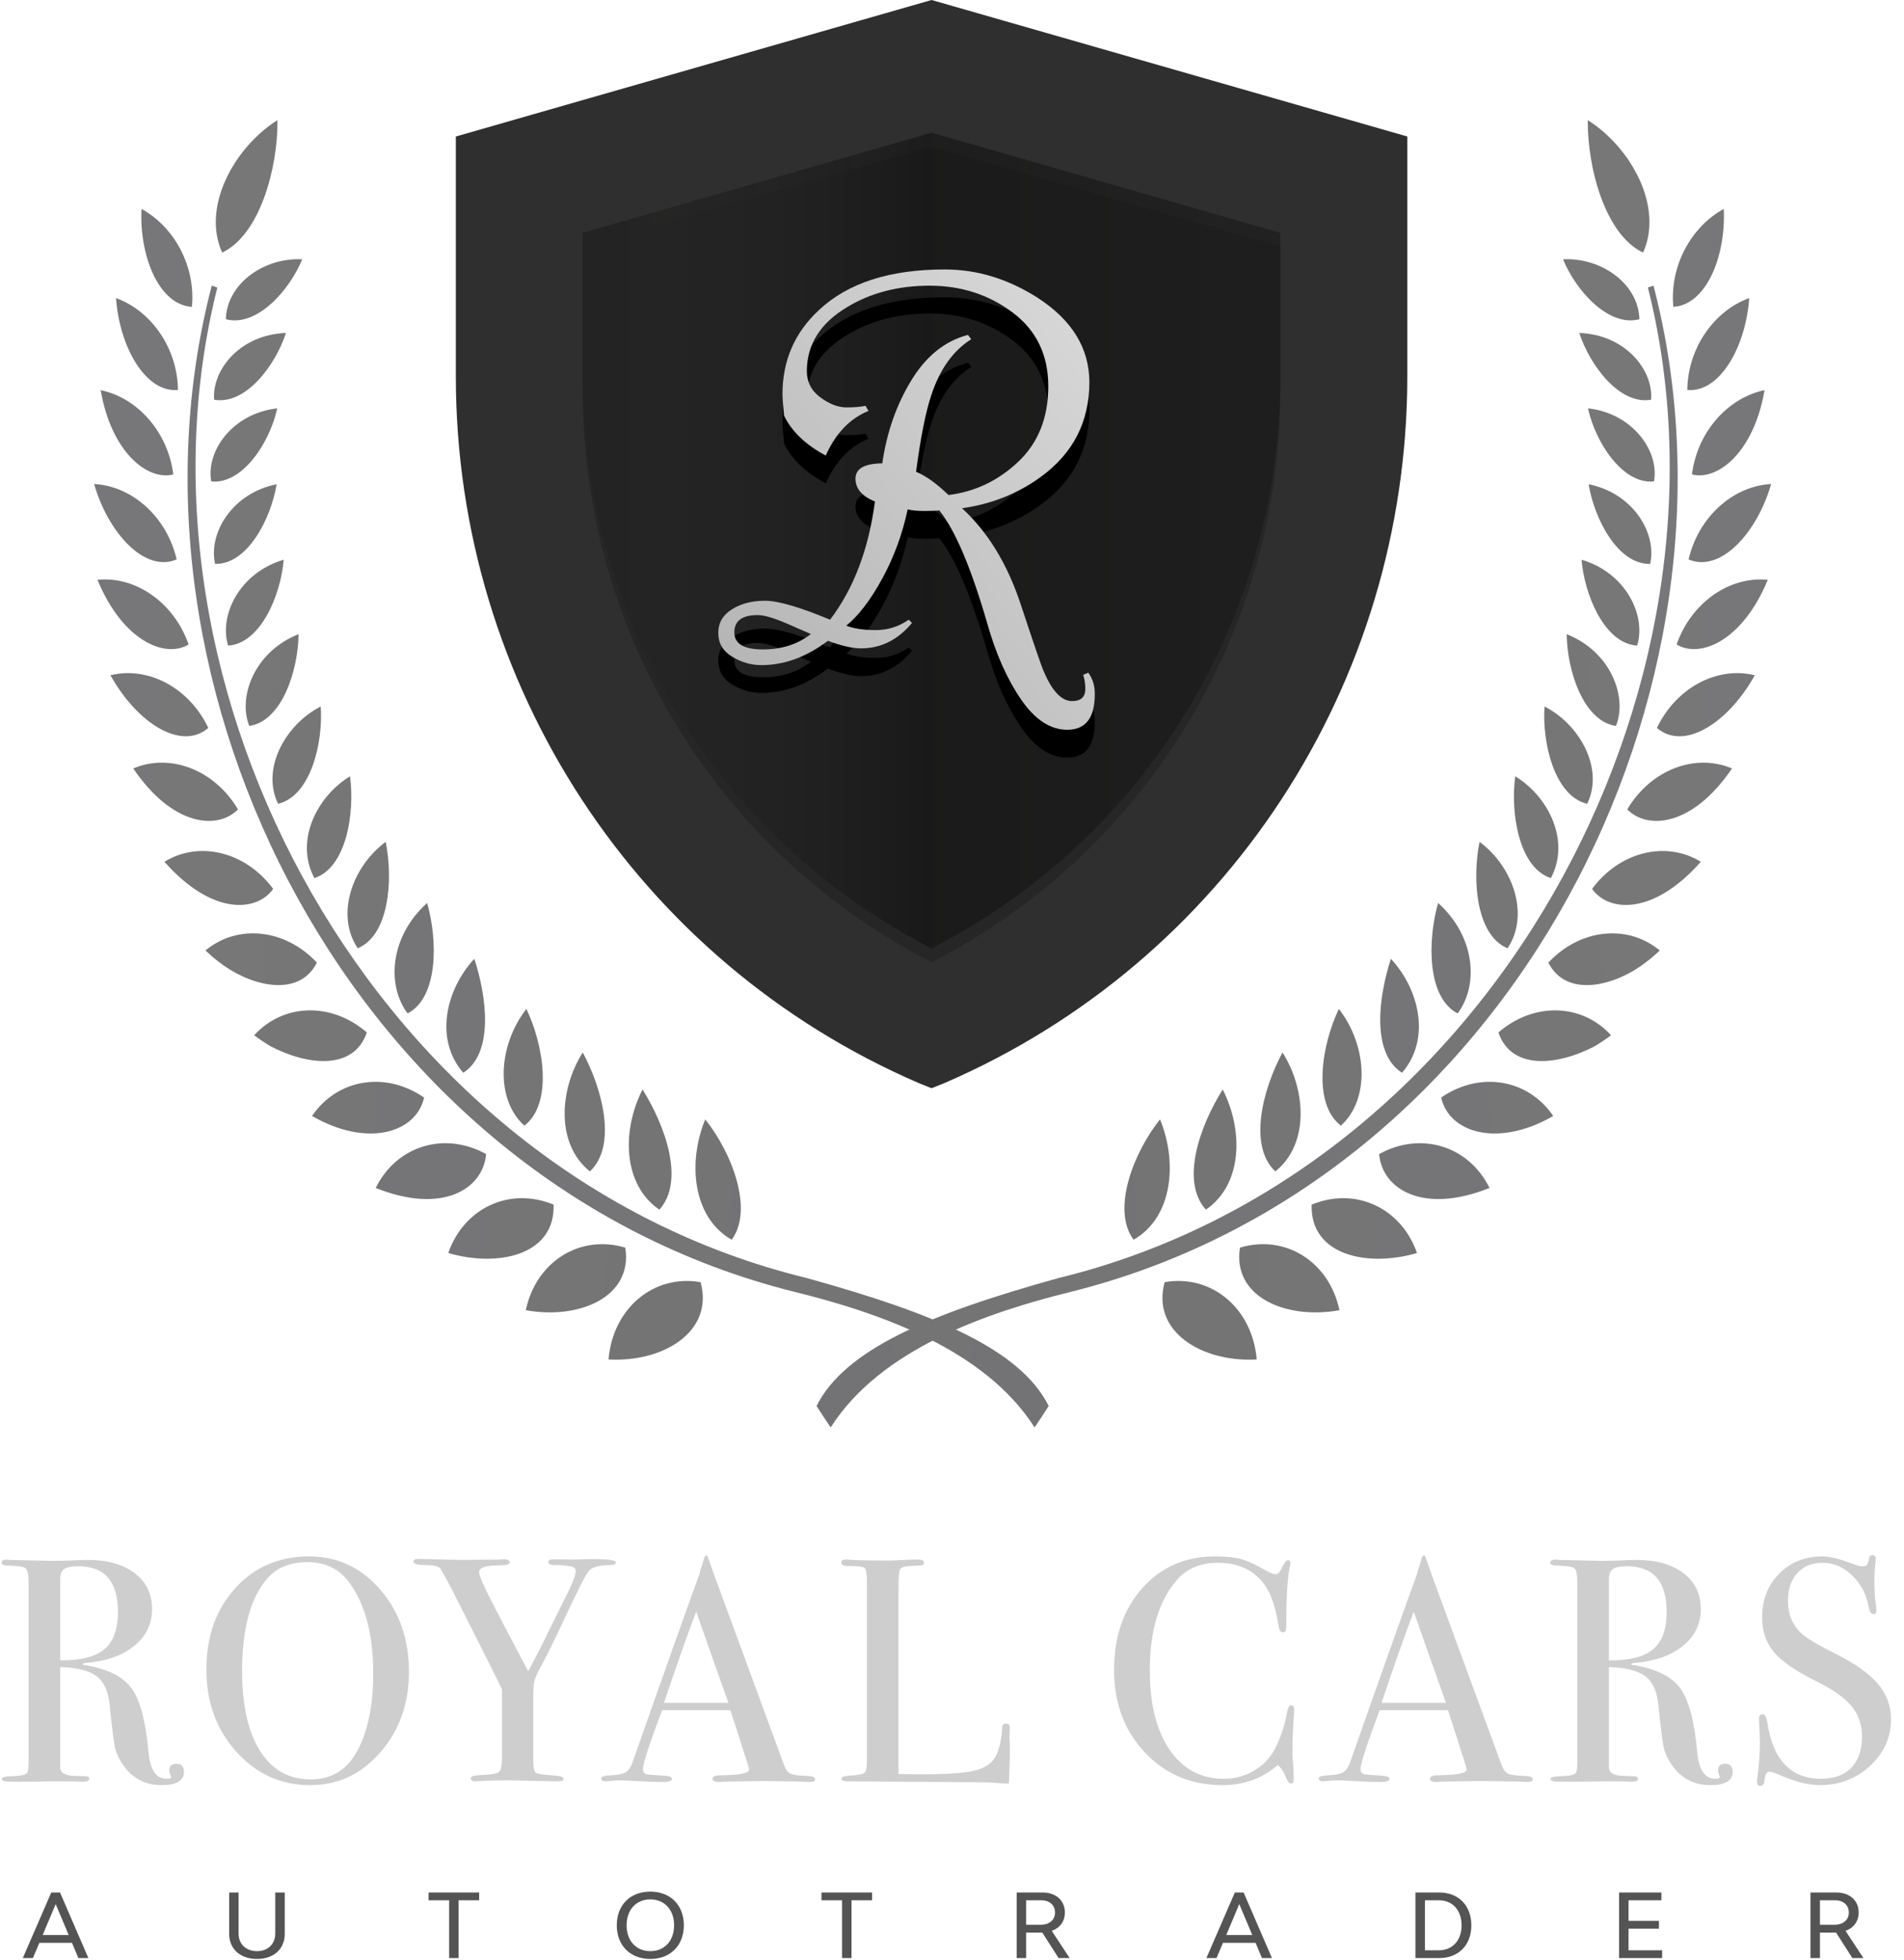 <svg xmlns="http://www.w3.org/2000/svg" xmlns:xlink="http://www.w3.org/1999/xlink" width="137" height="141" viewBox="0 0 137 141">
  <defs>
    <linearGradient id="logo-c" x1="50%" x2="0%" y1="37.873%" y2="37.873%">
      <stop offset="0%" stop-color="#CEC9BE" stop-opacity=".181"/>
      <stop offset="100%" stop-color="#595957"/>
    </linearGradient>
    <path id="logo-b" d="M25.459,0.124 L0.356,7.329 L0.356,17.654 C0.356,34.633 9.576,50.143 24.364,58.22 L25.459,58.817 L26.555,58.22 C41.343,50.143 50.562,34.633 50.562,17.654 L50.562,7.329 L25.459,0.124 Z"/>
    <filter id="logo-a" width="113.9%" height="111.9%" x="-7%" y="-4.3%" filterUnits="objectBoundingBox">
      <feOffset dy="1" in="SourceAlpha" result="shadowOffsetOuter1"/>
      <feGaussianBlur in="shadowOffsetOuter1" result="shadowBlurOuter1" stdDeviation="1"/>
      <feColorMatrix in="shadowBlurOuter1" values="0 0 0 0 0   0 0 0 0 0   0 0 0 0 0  0 0 0 0.5 0"/>
    </filter>
    <linearGradient id="logo-d" x1="0%" y1="41.657%" y2="41.657%">
      <stop offset="0%" stop-color="#BFB7AF"/>
      <stop offset="100%" stop-color="#D8D6D4"/>
    </linearGradient>
    <linearGradient id="logo-f" x1="100%" x2="0%" y1="43.322%" y2="43.322%">
      <stop offset="0%" stop-color="#FFF" stop-opacity=".5"/>
      <stop offset="100%" stop-opacity=".5"/>
    </linearGradient>
    <path id="logo-e" d="M50.562,7.329 L50.562,17.654 C50.562,34.633 41.342,50.143 26.554,58.22 L25.459,58.817 L25.459,0.124 L50.562,7.329 Z"/>
    <linearGradient id="logo-i" x1="100%" x2="0%" y1="0%" y2="100%">
      <stop offset="0%" stop-color="#DADADA"/>
      <stop offset="100%" stop-color="#B2B2B2"/>
    </linearGradient>
    <path id="logo-h" d="M57.216,28.354 C57.216,25.941 58.091,23.924 59.842,22.303 C61.917,20.357 64.933,19.384 68.889,19.384 C71.224,19.384 73.455,20.065 75.582,21.427 C78.046,23.023 79.285,25.04 79.298,27.478 C79.298,30.345 78.124,32.627 75.776,34.327 C74.129,35.52 72.248,36.266 70.134,36.564 C71.989,38.263 73.396,40.565 74.356,43.471 C75.316,46.376 75.861,47.965 75.99,48.237 C76.6,49.703 77.287,50.436 78.053,50.436 C78.688,50.436 79.006,50.144 79.006,49.56 C79.006,49.184 78.954,48.847 78.85,48.549 L79.22,48.393 C79.544,48.847 79.7,49.366 79.687,49.95 C79.687,51.649 79.026,52.498 77.703,52.498 C76.483,52.498 75.374,51.769 74.376,50.31 C73.377,48.85 72.573,47.044 71.963,44.891 C70.796,40.857 69.641,38.133 68.5,36.72 C68.266,36.746 67.9,36.759 67.401,36.759 C66.901,36.759 66.509,36.72 66.224,36.642 C65.847,38.419 65.238,40.079 64.395,41.622 C63.552,43.166 62.689,44.294 61.807,45.008 C62.313,45.215 63.007,45.322 63.889,45.329 C64.771,45.335 65.575,45.086 66.301,44.58 L66.535,44.813 C65.523,46.032 64.304,46.642 62.877,46.642 C62.242,46.642 61.444,46.46 60.484,46.097 C58.941,47.265 57.345,47.848 55.698,47.848 C54.959,47.848 54.258,47.647 53.597,47.245 C52.935,46.843 52.601,46.279 52.595,45.553 C52.588,44.826 52.913,44.256 53.568,43.84 C54.223,43.425 55.02,43.218 55.961,43.218 C56.901,43.218 58.461,43.672 60.64,44.58 C62.339,42.349 63.415,39.515 63.869,36.078 C62.936,35.701 62.469,35.153 62.469,34.434 C62.469,33.714 63.111,33.347 64.395,33.334 C64.719,31.103 65.416,29.112 66.486,27.361 C67.556,25.61 68.915,24.521 70.562,24.093 L70.796,24.404 C69.499,25.221 68.545,26.551 67.936,28.393 C67.534,29.56 67.164,31.408 66.827,33.937 C67.54,34.236 68.318,34.793 69.161,35.611 C71.068,35.377 72.741,34.579 74.181,33.218 C75.621,31.856 76.341,30.046 76.341,27.789 C76.341,25.533 75.485,23.762 73.772,22.478 C72.06,21.194 70.069,20.552 67.8,20.552 C65.53,20.552 63.545,21.071 61.846,22.108 C59.939,23.25 58.98,24.774 58.967,26.68 C58.967,27.472 59.291,28.107 59.939,28.587 C60.588,29.067 61.214,29.307 61.817,29.307 C62.42,29.307 62.877,29.268 63.189,29.19 L63.403,29.56 C62.067,30.105 61.042,31.175 60.328,32.77 C58.889,32.005 57.89,31.051 57.332,29.91 C57.254,29.119 57.216,28.6 57.216,28.354 Z M55.426,44.249 C54.31,44.249 53.752,44.664 53.752,45.494 C53.752,46.311 54.433,46.72 55.795,46.72 C57.157,46.72 58.312,46.35 59.258,45.611 C59.129,45.559 58.577,45.319 57.605,44.891 C56.632,44.463 55.906,44.249 55.426,44.249 Z"/>
    <filter id="logo-g" width="140.6%" height="133.2%" x="-20.3%" y="-10.6%" filterUnits="objectBoundingBox">
      <feOffset dy="2" in="SourceAlpha" result="shadowOffsetOuter1"/>
      <feGaussianBlur in="shadowOffsetOuter1" result="shadowBlurOuter1" stdDeviation="1.5"/>
      <feColorMatrix in="shadowBlurOuter1" values="0 0 0 0 0   0 0 0 0 0   0 0 0 0 0  0 0 0 0.5 0"/>
    </filter>
    <linearGradient id="logo-j" x1="0%" x2="91.329%" y1="-11.102%" y2="105.175%">
      <stop offset="0%" stop-color="#434345"/>
      <stop offset="100%" stop-color="#3B3B3D"/>
    </linearGradient>
  </defs>
  <g fill="none" fill-rule="evenodd" transform="translate(-5)">
    <g transform="translate(4.087)">
      <path fill="#CECECE" d="M14.15,127.458 C14.15,128.1 13.614,128.422 12.543,128.422 C11.35,128.422 10.416,127.924 9.743,126.93 C9.452,126.501 9.265,126.088 9.181,125.69 C9.097,125.293 8.97,124.283 8.802,122.661 C8.71,121.682 8.397,120.989 7.861,120.584 C7.326,120.178 6.453,119.96 5.245,119.93 L5.245,127.159 C5.245,127.465 5.489,127.657 5.979,127.733 C6.117,127.748 6.469,127.764 7.035,127.779 C7.234,127.779 7.333,127.84 7.333,127.963 C7.333,128.1 7.203,128.169 6.943,128.169 L6.668,128.169 C6.53,128.154 5.864,128.146 4.671,128.146 C4.441,128.146 4.051,128.154 3.5,128.169 L1.55,128.169 C1.213,128.169 1.045,128.1 1.045,127.963 C1.045,127.856 1.266,127.794 1.71,127.779 C2.429,127.764 2.82,127.672 2.881,127.504 C2.942,127.427 2.973,127.129 2.973,126.609 L2.973,113.94 C2.973,113.328 2.907,112.96 2.777,112.838 C2.647,112.715 2.253,112.647 1.595,112.631 C1.213,112.631 1.022,112.562 1.022,112.425 C1.022,112.272 1.144,112.195 1.389,112.195 C1.435,112.195 1.504,112.203 1.595,112.218 L4.648,112.287 C4.954,112.287 5.382,112.279 5.933,112.264 C6.545,112.234 6.974,112.218 7.218,112.218 C8.641,112.218 9.77,112.536 10.604,113.171 C11.438,113.806 11.855,114.666 11.855,115.753 C11.855,116.824 11.426,117.707 10.569,118.404 C9.712,119.1 8.55,119.509 7.081,119.631 C6.943,119.647 6.867,119.67 6.851,119.7 C6.851,119.761 6.928,119.792 7.081,119.792 C8.687,120.067 9.793,120.63 10.397,121.479 C11.002,122.328 11.403,123.862 11.602,126.081 C11.725,127.335 12.153,127.963 12.887,127.963 C13.117,127.963 13.232,127.917 13.232,127.825 C13.232,127.81 13.224,127.794 13.209,127.779 C13.132,127.611 13.094,127.473 13.094,127.366 C13.094,127.045 13.262,126.884 13.599,126.884 C13.966,126.884 14.15,127.075 14.15,127.458 Z M9.399,115.959 C9.399,113.771 8.45,112.677 6.553,112.677 C6.048,112.677 5.704,112.746 5.52,112.884 C5.336,113.022 5.245,113.266 5.245,113.618 L5.245,119.448 C6.714,119.463 7.773,119.195 8.423,118.645 C9.074,118.094 9.399,117.199 9.399,115.959 Z M30.338,120.274 C30.338,122.554 29.653,124.482 28.284,126.058 C26.914,127.634 25.235,128.422 23.246,128.422 C21.134,128.422 19.36,127.622 17.921,126.023 C16.483,124.424 15.764,122.454 15.764,120.113 C15.764,117.726 16.456,115.772 17.841,114.249 C19.226,112.727 20.997,111.966 23.154,111.966 C25.189,111.966 26.895,112.761 28.272,114.353 C29.649,115.944 30.338,117.918 30.338,120.274 Z M27.767,120.389 C27.767,117.589 27.194,115.408 26.046,113.848 C25.327,112.868 24.325,112.379 23.039,112.379 C21.815,112.379 20.867,112.754 20.193,113.503 C18.954,114.881 18.334,117.122 18.334,120.228 C18.334,122.692 18.767,124.604 19.631,125.966 C20.496,127.328 21.708,128.009 23.269,128.009 C24.722,128.009 25.816,127.366 26.551,126.081 C27.362,124.658 27.767,122.76 27.767,120.389 Z M45.229,112.402 C45.229,112.524 45.099,112.585 44.839,112.585 C43.997,112.601 43.477,112.746 43.278,113.022 C43.094,113.19 42.436,114.49 41.304,116.923 C40.799,118.01 40.325,118.966 39.881,119.792 C39.575,120.358 39.399,120.745 39.353,120.951 C39.307,121.158 39.284,121.605 39.284,122.294 L39.284,126.631 C39.284,127.136 39.35,127.435 39.48,127.527 C39.61,127.618 40.065,127.687 40.845,127.733 C41.258,127.764 41.465,127.84 41.465,127.963 C41.465,128.085 41.358,128.146 41.144,128.146 L40.868,128.146 L37.655,128.077 C36.752,128.077 36.01,128.093 35.429,128.123 C35.337,128.139 35.23,128.146 35.107,128.146 C34.893,128.146 34.786,128.077 34.786,127.94 C34.786,127.802 34.962,127.725 35.314,127.71 C36.156,127.68 36.653,127.603 36.806,127.481 C36.959,127.358 37.035,126.991 37.035,126.379 L37.035,121.536 C36.882,121.2 36.439,120.305 35.704,118.851 L33.409,114.307 C33.18,113.863 32.904,113.366 32.583,112.815 C32.414,112.662 32.051,112.585 31.493,112.585 C30.934,112.585 30.655,112.501 30.655,112.333 C30.655,112.211 30.777,112.149 31.022,112.149 C31.343,112.149 31.986,112.165 32.95,112.195 C33.501,112.211 33.899,112.218 34.143,112.218 L36.806,112.195 C36.913,112.18 37.035,112.172 37.173,112.172 C37.448,112.172 37.586,112.249 37.586,112.402 C37.586,112.54 37.326,112.608 36.806,112.608 C35.857,112.608 35.383,112.777 35.383,113.113 C35.383,113.373 35.865,114.422 36.829,116.258 L38.917,120.228 C39.3,119.54 39.736,118.69 40.225,117.681 L41.58,114.949 C42.085,113.97 42.337,113.328 42.337,113.022 C42.337,112.823 42.207,112.708 41.947,112.677 C41.411,112.601 41.052,112.57 40.868,112.585 C40.532,112.601 40.363,112.524 40.363,112.356 C40.363,112.234 40.509,112.172 40.799,112.172 L42.13,112.195 L42.888,112.172 C44.448,112.126 45.229,112.203 45.229,112.402 Z M59.569,127.986 C59.569,128.123 59.454,128.192 59.225,128.192 C59.072,128.192 58.934,128.184 58.812,128.169 L55.897,128.123 L52.982,128.169 C52.875,128.184 52.76,128.192 52.638,128.192 C52.332,128.192 52.179,128.116 52.179,127.963 C52.179,127.794 52.385,127.71 52.798,127.71 C54.145,127.695 54.818,127.557 54.818,127.297 C54.818,127.282 54.803,127.221 54.772,127.113 L54.589,126.494 L54.474,126.172 C54.336,125.698 54,124.65 53.464,123.028 L48.553,123.028 C47.634,125.476 47.175,126.884 47.175,127.251 C47.175,127.465 47.267,127.595 47.451,127.641 C47.497,127.657 47.879,127.687 48.598,127.733 C49.042,127.748 49.264,127.825 49.264,127.963 C49.264,128.116 49.065,128.192 48.667,128.192 C47.963,128.192 47.145,128.162 46.212,128.1 C45.982,128.085 45.745,128.077 45.5,128.077 C45.255,128.077 45.018,128.093 44.789,128.123 C44.666,128.139 44.567,128.146 44.49,128.146 C44.276,128.146 44.169,128.077 44.169,127.94 C44.169,127.802 44.41,127.725 44.892,127.71 C45.374,127.695 45.722,127.622 45.936,127.492 C46.15,127.362 46.319,127.113 46.441,126.746 C48.415,121.116 50.021,116.594 51.261,113.182 C51.291,112.999 51.353,112.792 51.444,112.562 L51.559,112.149 C51.605,111.981 51.666,111.897 51.743,111.897 C51.789,111.897 51.827,111.943 51.857,112.035 C52.056,112.631 52.508,113.878 53.212,115.776 C53.762,117.26 55.132,120.985 57.32,126.953 C57.442,127.289 57.599,127.504 57.79,127.595 C57.982,127.687 58.376,127.741 58.972,127.756 C59.37,127.771 59.569,127.848 59.569,127.986 Z M53.326,122.5 C53.082,121.812 52.676,120.672 52.11,119.081 L51.008,115.936 C50.366,117.619 49.593,119.807 48.69,122.5 L53.326,122.5 Z M73.572,126.333 C73.572,126.731 73.549,127.389 73.503,128.307 L73.25,128.307 C73.158,128.307 72.937,128.292 72.585,128.261 C72.233,128.23 71.835,128.215 71.391,128.215 L61.844,128.146 C61.584,128.146 61.453,128.077 61.453,127.94 C61.453,127.833 61.66,127.764 62.073,127.733 C62.655,127.703 63.003,127.637 63.117,127.538 C63.232,127.439 63.29,127.152 63.29,126.677 L63.29,113.779 C63.29,113.213 63.232,112.884 63.117,112.792 C63.003,112.7 62.593,112.654 61.89,112.654 C61.599,112.654 61.453,112.57 61.453,112.402 C61.453,112.264 61.545,112.195 61.729,112.195 L61.935,112.195 C62.44,112.241 63.443,112.264 64.942,112.264 C65.08,112.264 65.347,112.253 65.745,112.23 C66.143,112.207 66.472,112.195 66.732,112.195 L66.985,112.195 C67.26,112.195 67.398,112.272 67.398,112.425 C67.398,112.517 67.356,112.574 67.272,112.597 C67.187,112.62 66.923,112.639 66.48,112.654 C66.036,112.67 65.772,112.742 65.688,112.872 C65.604,113.002 65.562,113.404 65.562,114.077 L65.562,127.618 C65.975,127.634 66.549,127.641 67.283,127.641 C69.073,127.641 70.335,127.55 71.07,127.366 C71.804,127.182 72.302,126.838 72.562,126.333 C72.822,125.828 72.975,125.147 73.021,124.29 C73.036,124.092 73.128,123.992 73.296,123.992 C73.495,123.992 73.587,124.107 73.572,124.336 L73.549,124.91 L73.549,125.117 C73.564,125.224 73.572,125.331 73.572,125.438 L73.572,126.333 Z M94.042,123.028 C94.042,122.998 94.027,123.204 93.996,123.648 C93.935,124.535 93.904,125.392 93.904,126.218 C93.904,126.31 93.92,126.498 93.95,126.781 C93.981,127.064 93.996,127.404 93.996,127.802 L93.996,128.009 C93.996,128.207 93.935,128.307 93.813,128.307 C93.69,128.307 93.583,128.192 93.491,127.963 C93.277,127.458 93.063,127.129 92.849,126.976 C91.747,127.94 90.424,128.422 88.878,128.422 C86.629,128.422 84.766,127.637 83.29,126.069 C81.813,124.501 81.075,122.523 81.075,120.136 C81.075,117.734 81.752,115.772 83.106,114.249 C84.46,112.727 86.208,111.966 88.35,111.966 C89.131,111.966 89.754,112.031 90.221,112.161 C90.687,112.291 91.265,112.555 91.954,112.953 C92.29,113.152 92.543,113.251 92.711,113.251 C92.849,113.251 92.979,113.129 93.101,112.884 C93.3,112.455 93.461,112.241 93.583,112.241 C93.706,112.241 93.767,112.302 93.767,112.425 C93.767,112.486 93.751,112.585 93.721,112.723 C93.553,113.458 93.468,114.835 93.468,116.854 C93.468,117.145 93.445,117.313 93.4,117.359 C93.354,117.405 93.292,117.428 93.216,117.428 C93.063,117.428 92.963,117.283 92.918,116.992 C92.719,115.768 92.436,114.858 92.068,114.261 C91.319,113.037 90.141,112.425 88.534,112.425 C87.295,112.425 86.315,112.838 85.596,113.664 C84.296,115.148 83.645,117.321 83.645,120.182 C83.645,122.737 84.181,124.719 85.252,126.127 C86.185,127.351 87.425,127.963 88.97,127.963 C89.766,127.963 90.492,127.768 91.15,127.377 C91.808,126.987 92.313,126.456 92.665,125.782 C93.063,125.002 93.346,124.153 93.514,123.235 C93.575,122.867 93.675,122.684 93.813,122.684 C93.966,122.684 94.042,122.799 94.042,123.028 Z M111.2,127.986 C111.2,128.123 111.085,128.192 110.856,128.192 C110.703,128.192 110.565,128.184 110.443,128.169 L107.528,128.123 L104.613,128.169 C104.506,128.184 104.391,128.192 104.269,128.192 C103.963,128.192 103.81,128.116 103.81,127.963 C103.81,127.794 104.016,127.71 104.43,127.71 C105.776,127.695 106.449,127.557 106.449,127.297 C106.449,127.282 106.434,127.221 106.403,127.113 L106.22,126.494 L106.105,126.172 C105.967,125.698 105.631,124.65 105.095,123.028 L100.184,123.028 C99.266,125.476 98.807,126.884 98.807,127.251 C98.807,127.465 98.898,127.595 99.082,127.641 C99.128,127.657 99.51,127.687 100.23,127.733 C100.673,127.748 100.895,127.825 100.895,127.963 C100.895,128.116 100.696,128.192 100.298,128.192 C99.595,128.192 98.776,128.162 97.843,128.1 C97.613,128.085 97.376,128.077 97.131,128.077 C96.886,128.077 96.649,128.093 96.42,128.123 C96.297,128.139 96.198,128.146 96.121,128.146 C95.907,128.146 95.8,128.077 95.8,127.94 C95.8,127.802 96.041,127.725 96.523,127.71 C97.005,127.695 97.353,127.622 97.567,127.492 C97.781,127.362 97.95,127.113 98.072,126.746 C100.046,121.116 101.653,116.594 102.892,113.182 C102.922,112.999 102.984,112.792 103.075,112.562 L103.19,112.149 C103.236,111.981 103.297,111.897 103.374,111.897 C103.42,111.897 103.458,111.943 103.489,112.035 C103.688,112.631 104.139,113.878 104.843,115.776 C105.394,117.26 106.763,120.985 108.951,126.953 C109.073,127.289 109.23,127.504 109.421,127.595 C109.613,127.687 110.007,127.741 110.603,127.756 C111.001,127.771 111.2,127.848 111.2,127.986 Z M104.957,122.5 C104.713,121.812 104.307,120.672 103.741,119.081 L102.639,115.936 C101.997,117.619 101.224,119.807 100.321,122.5 L104.957,122.5 Z M125.587,127.458 C125.587,128.1 125.051,128.422 123.98,128.422 C122.787,128.422 121.854,127.924 121.18,126.93 C120.89,126.501 120.702,126.088 120.618,125.69 C120.534,125.293 120.408,124.283 120.239,122.661 C120.148,121.682 119.834,120.989 119.298,120.584 C118.763,120.178 117.891,119.96 116.682,119.93 L116.682,127.159 C116.682,127.465 116.927,127.657 117.416,127.733 C117.554,127.748 117.906,127.764 118.472,127.779 C118.671,127.779 118.771,127.84 118.771,127.963 C118.771,128.1 118.64,128.169 118.38,128.169 L118.105,128.169 C117.967,128.154 117.302,128.146 116.108,128.146 C115.879,128.146 115.489,128.154 114.938,128.169 L112.987,128.169 C112.65,128.169 112.482,128.1 112.482,127.963 C112.482,127.856 112.704,127.794 113.148,127.779 C113.867,127.764 114.257,127.672 114.318,127.504 C114.379,127.427 114.41,127.129 114.41,126.609 L114.41,113.94 C114.41,113.328 114.345,112.96 114.215,112.838 C114.085,112.715 113.691,112.647 113.033,112.631 C112.65,112.631 112.459,112.562 112.459,112.425 C112.459,112.272 112.581,112.195 112.826,112.195 C112.872,112.195 112.941,112.203 113.033,112.218 L116.085,112.287 C116.391,112.287 116.82,112.279 117.371,112.264 C117.983,112.234 118.411,112.218 118.656,112.218 C120.079,112.218 121.207,112.536 122.041,113.171 C122.875,113.806 123.292,114.666 123.292,115.753 C123.292,116.824 122.863,117.707 122.007,118.404 C121.15,119.1 119.987,119.509 118.518,119.631 C118.38,119.647 118.304,119.67 118.289,119.7 C118.289,119.761 118.365,119.792 118.518,119.792 C120.125,120.067 121.23,120.63 121.834,121.479 C122.439,122.328 122.841,123.862 123.039,126.081 C123.162,127.335 123.59,127.963 124.325,127.963 C124.554,127.963 124.669,127.917 124.669,127.825 C124.669,127.81 124.661,127.794 124.646,127.779 C124.569,127.611 124.531,127.473 124.531,127.366 C124.531,127.045 124.7,126.884 125.036,126.884 C125.403,126.884 125.587,127.075 125.587,127.458 Z M120.836,115.959 C120.836,113.771 119.887,112.677 117.99,112.677 C117.485,112.677 117.141,112.746 116.957,112.884 C116.774,113.022 116.682,113.266 116.682,113.618 L116.682,119.448 C118.151,119.463 119.21,119.195 119.861,118.645 C120.511,118.094 120.836,117.199 120.836,115.959 Z M136.978,123.671 C136.978,124.987 136.477,126.107 135.475,127.033 C134.473,127.959 133.268,128.422 131.86,128.422 C131.034,128.422 130.047,128.169 128.9,127.664 C128.594,127.527 128.364,127.458 128.211,127.458 C128.027,127.458 127.913,127.68 127.867,128.123 C127.851,128.353 127.752,128.468 127.568,128.468 C127.415,128.468 127.339,128.376 127.339,128.192 C127.339,128.07 127.347,127.978 127.362,127.917 C127.484,126.983 127.545,126.119 127.545,125.323 C127.545,125.17 127.53,124.742 127.5,124.038 C127.484,123.946 127.477,123.824 127.477,123.671 C127.477,123.441 127.568,123.327 127.752,123.327 C127.905,123.327 128.012,123.51 128.073,123.877 C128.471,126.601 129.764,127.963 131.952,127.963 C132.885,127.963 133.608,127.699 134.121,127.171 C134.634,126.643 134.89,125.897 134.89,124.933 C134.89,124.076 134.641,123.346 134.144,122.741 C133.647,122.137 132.794,121.536 131.585,120.94 C130.131,120.22 129.121,119.524 128.555,118.851 C127.989,118.178 127.706,117.344 127.706,116.349 C127.706,115.079 128.115,114.031 128.934,113.205 C129.753,112.379 130.789,111.966 132.044,111.966 C132.564,111.966 133.283,112.142 134.201,112.494 C134.523,112.616 134.76,112.677 134.913,112.677 C135.081,112.677 135.192,112.647 135.246,112.585 C135.299,112.524 135.349,112.364 135.395,112.103 C135.425,111.95 135.509,111.874 135.647,111.874 C135.8,111.874 135.877,111.966 135.877,112.149 C135.877,112.272 135.869,112.364 135.854,112.425 C135.808,112.792 135.785,113.236 135.785,113.756 C135.785,114.49 135.823,115.072 135.9,115.5 L135.923,115.867 C135.938,116.036 135.869,116.12 135.716,116.12 C135.548,116.12 135.433,115.944 135.372,115.592 C135.203,114.689 134.806,113.936 134.178,113.331 C133.551,112.727 132.847,112.425 132.067,112.425 C131.302,112.425 130.694,112.67 130.242,113.159 C129.791,113.649 129.565,114.314 129.565,115.156 C129.565,116.135 129.894,116.923 130.552,117.52 C130.919,117.857 131.715,118.331 132.939,118.943 C134.377,119.662 135.41,120.393 136.037,121.135 C136.665,121.877 136.978,122.722 136.978,123.671 Z"/>
      <path fill="#545454" d="M6.552,140.862 L6.092,139.765 L3.746,139.765 L3.281,140.862 L2.554,140.862 L4.601,136.144 L5.232,136.144 L7.272,140.862 L6.552,140.862 Z M3.982,139.204 L5.857,139.204 L4.919,136.979 L3.982,139.204 Z M19.406,140.926 C18.207,140.926 17.404,140.211 17.404,139.128 L17.404,136.144 L18.08,136.144 L18.08,139.102 C18.08,139.854 18.609,140.364 19.406,140.364 C20.19,140.364 20.719,139.854 20.719,139.102 L20.719,136.144 L21.401,136.144 L21.401,139.128 C21.401,140.211 20.604,140.926 19.406,140.926 Z M35.39,136.144 L35.39,136.705 L33.911,136.705 L33.911,140.862 L33.229,140.862 L33.229,136.705 L31.75,136.705 L31.75,136.144 L35.39,136.144 Z M47.708,140.926 C46.261,140.926 45.292,139.956 45.292,138.503 C45.292,137.049 46.261,136.08 47.708,136.08 C49.149,136.08 50.118,137.049 50.118,138.503 C50.118,139.956 49.149,140.926 47.708,140.926 Z M47.708,140.364 C48.729,140.364 49.417,139.619 49.417,138.503 C49.417,137.387 48.729,136.641 47.708,136.641 C46.682,136.641 46,137.387 46,138.503 C46,139.619 46.682,140.364 47.708,140.364 Z M63.661,136.144 L63.661,136.705 L62.182,136.705 L62.182,140.862 L61.5,140.862 L61.5,136.705 L60.021,136.705 L60.021,136.144 L63.661,136.144 Z M77.879,140.862 L77.082,140.862 L75.909,139.026 L74.749,139.026 L74.749,140.862 L74.067,140.862 L74.067,136.144 L75.922,136.144 C76.891,136.144 77.535,136.718 77.535,137.585 C77.535,138.216 77.178,138.694 76.592,138.905 L77.879,140.862 Z M74.749,136.705 L74.749,138.465 L75.801,138.465 C76.419,138.465 76.827,138.114 76.827,137.585 C76.827,137.056 76.432,136.705 75.839,136.705 L74.749,136.705 Z M91.715,140.862 L91.256,139.765 L88.91,139.765 L88.445,140.862 L87.718,140.862 L89.764,136.144 L90.396,136.144 L92.436,140.862 L91.715,140.862 Z M89.146,139.204 L91.02,139.204 L90.083,136.979 L89.146,139.204 Z M104.48,136.144 C105.863,136.144 106.782,137.088 106.782,138.509 C106.782,139.918 105.863,140.862 104.48,140.862 L102.759,140.862 L102.759,136.144 L104.48,136.144 Z M104.455,140.301 C105.43,140.301 106.08,139.58 106.08,138.509 C106.08,137.425 105.43,136.705 104.455,136.705 L103.441,136.705 L103.441,140.301 L104.455,140.301 Z M118.093,140.301 L120.509,140.301 L120.509,140.862 L117.411,140.862 L117.411,136.144 L120.458,136.144 L120.458,136.705 L118.093,136.705 L118.093,138.184 L120.28,138.184 L120.28,138.745 L118.093,138.745 L118.093,140.301 Z M134.995,140.862 L134.198,140.862 L133.025,139.026 L131.865,139.026 L131.865,140.862 L131.183,140.862 L131.183,136.144 L133.038,136.144 C134.007,136.144 134.651,136.718 134.651,137.585 C134.651,138.216 134.294,138.694 133.707,138.905 L134.995,140.862 Z M131.865,136.705 L131.865,138.465 L132.917,138.465 C133.535,138.465 133.943,138.114 133.943,137.585 C133.943,137.056 133.548,136.705 132.955,136.705 L131.865,136.705 Z"/>
      <g fill-rule="nonzero" transform="translate(33.573)">
        <path fill="#2F2F30" d="M34.37,0 L0.139,9.82 L0.139,27.075 C0.139,49.239 13.238,69.201 33.457,77.92 L34.37,78.287 L35.283,77.92 C55.502,69.201 68.601,49.239 68.601,27.075 L68.601,9.82 L34.37,0 Z"/>
        <g transform="translate(8.91 9.42)">
          <path fill="#161617" d="M25.459,0.124 L0.356,7.329 L0.356,17.654 C0.356,34.633 9.576,50.143 24.364,58.22 L25.459,58.817 L26.555,58.22 C41.343,50.143 50.562,34.633 50.562,17.654 L50.562,7.329 L25.459,0.124 Z"/>
          <g opacity=".188">
            <use fill="#000" filter="url(#logo-a)" xlink:href="#logo-b"/>
            <use fill="url(#logo-c)" fill-rule="evenodd" xlink:href="#logo-b"/>
          </g>
          <g opacity=".03">
            <use fill="url(#logo-d)" fill-rule="evenodd" xlink:href="#logo-e"/>
            <use fill="url(#logo-f)" fill-rule="evenodd" xlink:href="#logo-e"/>
          </g>
        </g>
      </g>
      <use fill="#000" filter="url(#logo-g)" xlink:href="#logo-h"/>
      <use fill="url(#logo-i)" xlink:href="#logo-h"/>
    </g>
    <g fill="url(#logo-j)" fill-rule="nonzero" opacity=".714" transform="translate(.255 1.022)">
      <g transform="rotate(-20 45.73 7.368)">
        <path d="M31.983,92.324 C37.215,95.827 43.476,100.908 44.914,107.411 C44.914,107.417 44.833,107.509 46.398,106.321 C45.876,101.781 40.989,97.285 33.222,91.74 C6.453,73.918 1.065,34.812 17.706,10.254 L17.377,9.986 C0.376,34.598 4.806,73.949 31.983,92.324 Z"/>
        <path d="M30.229 78.494C28.022 80.9 26.926 84.767 29.055 87.28 31.31 85.783 31.2 81.363 30.229 78.494zM24.907 83.466C27.365 82.165 27.365 77.888 26.723 74.93 24.265 77.229 23.059 80.9 24.907 83.466zM23.592 70.955C21.134 72.844 19.49 76.445 21.15 79.171 23.623 78.12 24.03 73.932 23.592 70.955zM20.852 66.625C18.019 68.407 16.516 71.971 17.846 74.466 20.351 73.664 21.134 69.458 20.852 66.625zM18.567 61.955C15.89 63.328 13.87 66.393 15.013 69.387 17.565 68.817 18.473 64.86 18.567 61.955zM16.751 57.019C13.463 58.337 11.96 61.51 12.712 64.005 15.185 63.684 16.547 59.817 16.751 57.019zM15.451 51.868C12.477 52.759 10.254 55.646 10.943 58.373 13.4 58.266 15.044 54.577 15.451 51.868zM14.653 46.557C11.913 47.109 9.315 49.551 9.737 52.563 12.164 52.652 14.089 49.141 14.653 46.557zM14.387 41.121C11.647 41.442 8.814 43.795 9.111 46.646 11.522 46.931 13.682 43.599 14.387 41.121zM14.669 35.686C11.24 35.775 9.001 38.448 9.08 40.676 11.412 41.157 13.761 38.109 14.669 35.686zM9.628 34.723C11.866 35.383 14.418 32.62 15.498 30.286 12.148 30.072 9.722 32.495 9.628 34.723zM10.755 28.878C12.931 29.733 15.655 27.184 16.876 25.01 13.635 24.511 11.037 26.65 10.755 28.878zM12.524 23.21C14.559 24.19 17.424 22.034 18.786 19.895 15.655 19.129 12.9 21.018 12.524 23.21zM21.228 15.012C18.097 13.996 15.31 15.671 14.731 17.757 16.735 18.915 19.741 16.919 21.228 15.012zM24.14 10.432C21.619 9.362 18.441 10.218 17.502 12.606 19.412 13.925 22.543 12.196 24.14 10.432zM25.909 89.383C22.945 87.674 19.326 88.992 17.784 92.342 21.384 93.892 25.611 93.072 25.909 89.383zM21.666 85.195C18.939 83.16 15.285 83.947 13.4 86.977 16.798 88.956 20.993 88.706 21.666 85.195zM17.878 80.526C15.381 78.229 11.749 78.525 9.565 81.203 12.602 83.431 16.751 83.965 17.878 80.526zM14.559 75.446C12.314 72.863 8.702 72.677 6.262 75.019 10.097 78.458 13.494 77.746 14.559 75.446zM11.757 70.1C9.805 67.348 6.353 66.697 3.726 68.585 6.653 72.078 10.332 72.31 11.757 70.1zM9.487 64.29C7.854 61.36 4.569 60.256 1.8 61.706 2.064 62.108 2.346 62.495 2.646 62.864 4.696 65.092 7.671 66.535 9.487 64.29zM7.827 58.337C6.522 55.277 3.448 53.762.595 54.773.804 55.201 1.039 55.612 1.299 56.003 2.834 58.373 5.777 60.28 7.827 58.337zM6.685 52.278C5.745 49.097 2.902 47.179 0 47.769 1.879 52.563 4.994 53.454 6.685 52.278zM6.262 46.04C5.66 42.806 3.089 40.543.188 40.694 1.425 45.595 4.383 46.931 6.262 46.04zM6.262 39.802C5.955 36.628 3.732 34.134.939 33.832 1.565 37.717 3.851 40.711 6.262 39.802zM6.982 33.672C7.027 30.513 5.118 27.752 2.411 27.06 2.614 31.872 5.088 34.064 6.982 33.672zM8.266 27.63C8.644 24.553 7.096 21.59 4.54 20.501 4.289 24.155 5.777 27.773 8.266 27.63zM10.129 21.802C10.808 18.862 9.639 15.774 7.295 14.317 6.481 18.808 8.25 21.624 10.129 21.802zM12.524 16.206C13.502 13.429 12.711 10.251 10.598 8.471 9.628 11.84 10.254 15.618 12.524 16.206zM15.514 10.931C16.742 8.347 16.335 5.151 14.512 3.071 13.181 6.261 13.354 10.004 15.514 10.931zM25.893.416C22.277 1.2 18.614 4.426 18.895 8.008 21.917 7.723 24.766 3.606 25.893.416z"/>
      </g>
      <g transform="scale(-1 1) rotate(-20 -26.12 414.855)">
        <path d="M31.983,92.324 C37.215,95.827 43.476,100.908 44.914,107.411 C44.914,107.417 44.833,107.509 46.398,106.321 C45.876,101.781 40.989,97.285 33.222,91.74 C6.453,73.918 1.065,34.812 17.706,10.254 L17.377,9.986 C0.376,34.598 4.806,73.949 31.983,92.324 Z"/>
        <path d="M30.229 78.494C28.022 80.9 26.926 84.767 29.055 87.28 31.31 85.783 31.2 81.363 30.229 78.494zM24.907 83.466C27.365 82.165 27.365 77.888 26.723 74.93 24.265 77.229 23.059 80.9 24.907 83.466zM23.592 70.955C21.134 72.844 19.49 76.445 21.15 79.171 23.623 78.12 24.03 73.932 23.592 70.955zM20.852 66.625C18.019 68.407 16.516 71.971 17.846 74.466 20.351 73.664 21.134 69.458 20.852 66.625zM18.567 61.955C15.89 63.328 13.87 66.393 15.013 69.387 17.565 68.817 18.473 64.86 18.567 61.955zM16.751 57.019C13.463 58.337 11.96 61.51 12.712 64.005 15.185 63.684 16.547 59.817 16.751 57.019zM15.451 51.868C12.477 52.759 10.254 55.646 10.943 58.373 13.4 58.266 15.044 54.577 15.451 51.868zM14.653 46.557C11.913 47.109 9.315 49.551 9.737 52.563 12.164 52.652 14.089 49.141 14.653 46.557zM14.387 41.121C11.647 41.442 8.814 43.795 9.111 46.646 11.522 46.931 13.682 43.599 14.387 41.121zM14.669 35.686C11.24 35.775 9.001 38.448 9.08 40.676 11.412 41.157 13.761 38.109 14.669 35.686zM9.628 34.723C11.866 35.383 14.418 32.62 15.498 30.286 12.148 30.072 9.722 32.495 9.628 34.723zM10.755 28.878C12.931 29.733 15.655 27.184 16.876 25.01 13.635 24.511 11.037 26.65 10.755 28.878zM12.524 23.21C14.559 24.19 17.424 22.034 18.786 19.895 15.655 19.129 12.9 21.018 12.524 23.21zM21.228 15.012C18.097 13.996 15.31 15.671 14.731 17.757 16.735 18.915 19.741 16.919 21.228 15.012zM24.14 10.432C21.619 9.362 18.441 10.218 17.502 12.606 19.412 13.925 22.543 12.196 24.14 10.432zM25.909 89.383C22.945 87.674 19.326 88.992 17.784 92.342 21.384 93.892 25.611 93.072 25.909 89.383zM21.666 85.195C18.939 83.16 15.285 83.947 13.4 86.977 16.798 88.956 20.993 88.706 21.666 85.195zM17.878 80.526C15.381 78.229 11.749 78.525 9.565 81.203 12.602 83.431 16.751 83.965 17.878 80.526zM14.559 75.446C12.314 72.863 8.702 72.677 6.262 75.019 10.097 78.458 13.494 77.746 14.559 75.446zM11.757 70.1C9.805 67.348 6.353 66.697 3.726 68.585 6.653 72.078 10.332 72.31 11.757 70.1zM9.487 64.29C7.854 61.36 4.569 60.256 1.8 61.706 2.064 62.108 2.346 62.495 2.646 62.864 4.696 65.092 7.671 66.535 9.487 64.29zM7.827 58.337C6.522 55.277 3.448 53.762.595 54.773.804 55.201 1.039 55.612 1.299 56.003 2.834 58.373 5.777 60.28 7.827 58.337zM6.685 52.278C5.745 49.097 2.902 47.179 0 47.769 1.879 52.563 4.994 53.454 6.685 52.278zM6.262 46.04C5.66 42.806 3.089 40.543.188 40.694 1.425 45.595 4.383 46.931 6.262 46.04zM6.262 39.802C5.955 36.628 3.732 34.134.939 33.832 1.565 37.717 3.851 40.711 6.262 39.802zM6.982 33.672C7.027 30.513 5.118 27.752 2.411 27.06 2.614 31.872 5.088 34.064 6.982 33.672zM8.266 27.63C8.644 24.553 7.096 21.59 4.54 20.501 4.289 24.155 5.777 27.773 8.266 27.63zM10.129 21.802C10.808 18.862 9.639 15.774 7.295 14.317 6.481 18.808 8.25 21.624 10.129 21.802zM12.524 16.206C13.502 13.429 12.711 10.251 10.598 8.471 9.628 11.84 10.254 15.618 12.524 16.206zM15.514 10.931C16.742 8.347 16.335 5.151 14.512 3.071 13.181 6.261 13.354 10.004 15.514 10.931zM25.893.416C22.277 1.2 18.614 4.426 18.895 8.008 21.917 7.723 24.766 3.606 25.893.416z"/>
      </g>
    </g>
  </g>
</svg>
